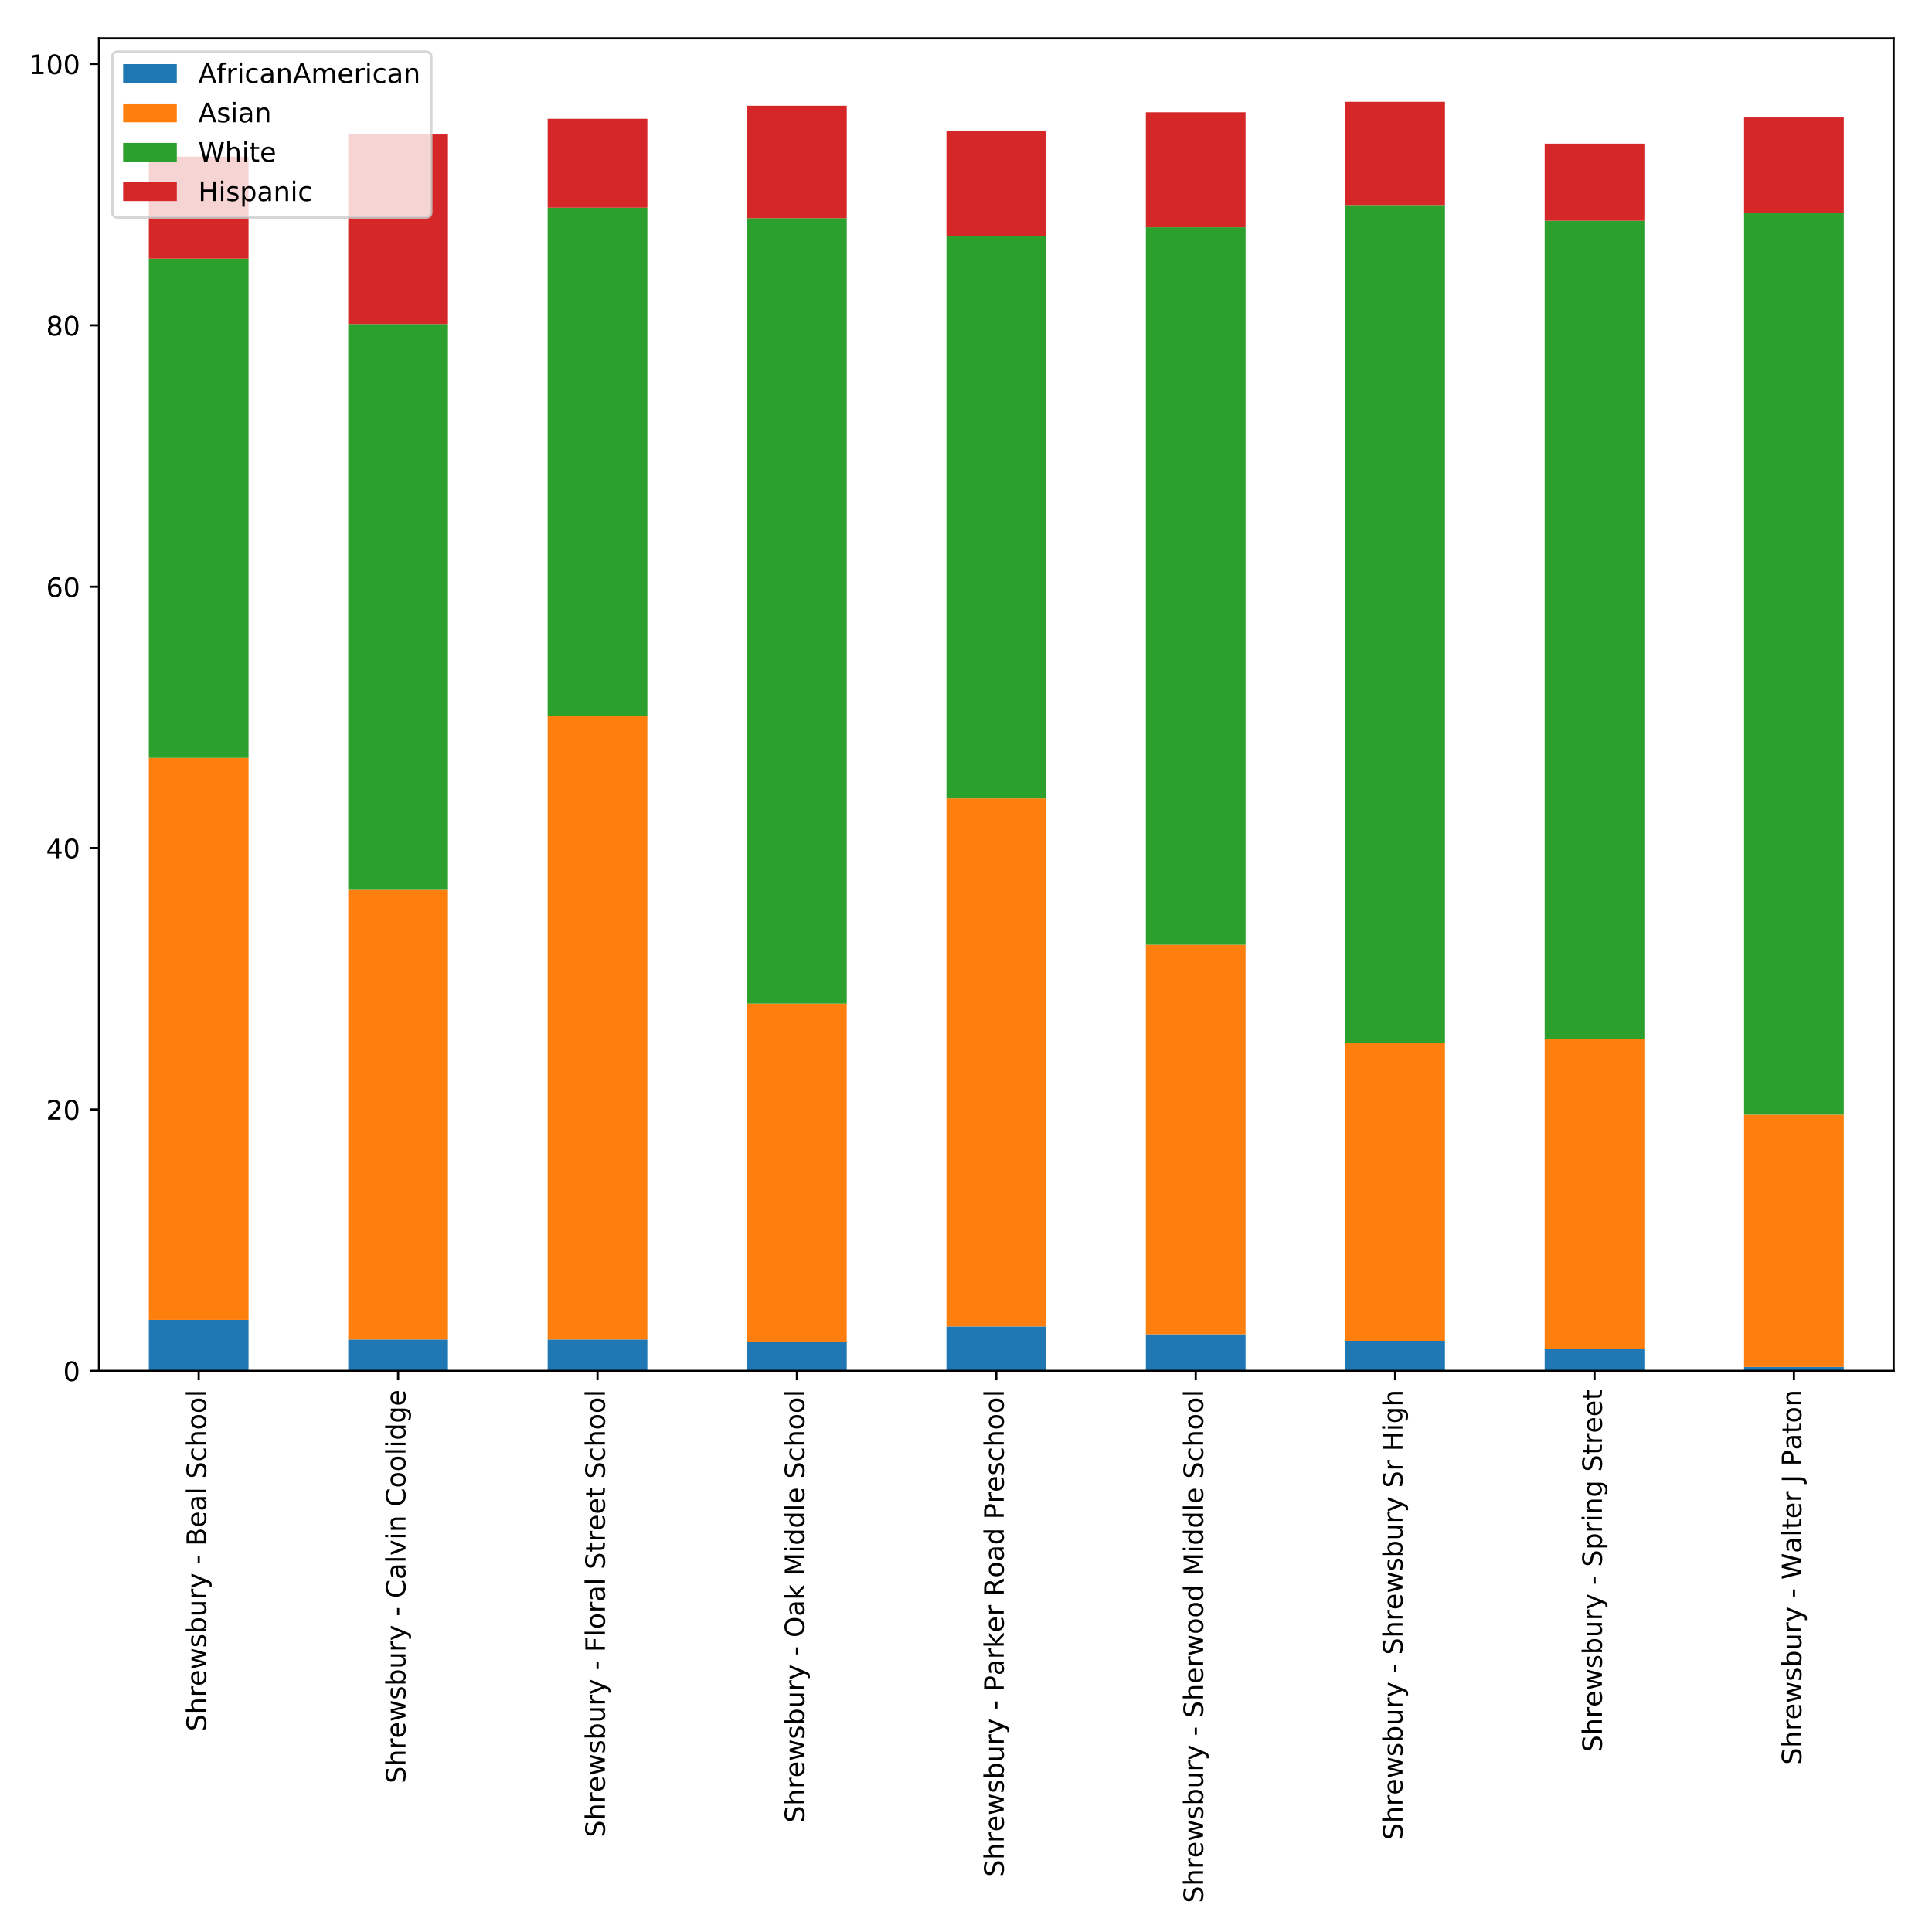 <?xml version="1.0" encoding="utf-8" standalone="no"?>
<!DOCTYPE svg PUBLIC "-//W3C//DTD SVG 1.1//EN"
  "http://www.w3.org/Graphics/SVG/1.1/DTD/svg11.dtd">
<!-- Created with matplotlib (http://matplotlib.org/) -->
<svg height="720pt" version="1.1" viewBox="0 0 720 720" width="720pt" xmlns="http://www.w3.org/2000/svg" xmlns:xlink="http://www.w3.org/1999/xlink">
 <defs>
  <style type="text/css">
*{stroke-linecap:butt;stroke-linejoin:round;}
  </style>
 </defs>
 <g id="figure_1">
  <g id="patch_1">
   <path d="M 0 720 
L 720 720 
L 720 0 
L 0 0 
z
" style="fill:#ffffff;"/>
  </g>
  <g id="axes_1">
   <g id="patch_2">
    <path d="M 36.888 510.881 
L 705.7 510.881 
L 705.7 14.3 
L 36.888 14.3 
z
" style="fill:#ffffff;"/>
   </g>
   <g id="patch_3">
    <path clip-path="url(#p28a7d15963)" d="M 55.466 510.881 
L 92.622 510.881 
L 92.622 491.886 
L 55.466 491.886 
z
" style="fill:#1f77b4;"/>
   </g>
   <g id="patch_4">
    <path clip-path="url(#p28a7d15963)" d="M 129.778 510.881 
L 166.934 510.881 
L 166.934 499.192 
L 129.778 499.192 
z
" style="fill:#1f77b4;"/>
   </g>
   <g id="patch_5">
    <path clip-path="url(#p28a7d15963)" d="M 204.091 510.881 
L 241.247 510.881 
L 241.247 499.192 
L 204.091 499.192 
z
" style="fill:#1f77b4;"/>
   </g>
   <g id="patch_6">
    <path clip-path="url(#p28a7d15963)" d="M 278.403 510.881 
L 315.559 510.881 
L 315.559 500.166 
L 278.403 500.166 
z
" style="fill:#1f77b4;"/>
   </g>
   <g id="patch_7">
    <path clip-path="url(#p28a7d15963)" d="M 352.716 510.881 
L 389.872 510.881 
L 389.872 494.321 
L 352.716 494.321 
z
" style="fill:#1f77b4;"/>
   </g>
   <g id="patch_8">
    <path clip-path="url(#p28a7d15963)" d="M 427.028 510.881 
L 464.184 510.881 
L 464.184 497.244 
L 427.028 497.244 
z
" style="fill:#1f77b4;"/>
   </g>
   <g id="patch_9">
    <path clip-path="url(#p28a7d15963)" d="M 501.341 510.881 
L 538.497 510.881 
L 538.497 499.679 
L 501.341 499.679 
z
" style="fill:#1f77b4;"/>
   </g>
   <g id="patch_10">
    <path clip-path="url(#p28a7d15963)" d="M 575.653 510.881 
L 612.809 510.881 
L 612.809 502.601 
L 575.653 502.601 
z
" style="fill:#1f77b4;"/>
   </g>
   <g id="patch_11">
    <path clip-path="url(#p28a7d15963)" d="M 649.966 510.881 
L 687.122 510.881 
L 687.122 509.42 
L 649.966 509.42 
z
" style="fill:#1f77b4;"/>
   </g>
   <g id="patch_12">
    <path clip-path="url(#p28a7d15963)" d="M 55.466 491.886 
L 92.622 491.886 
L 92.622 282.45 
L 55.466 282.45 
z
" style="fill:#ff7f0e;"/>
   </g>
   <g id="patch_13">
    <path clip-path="url(#p28a7d15963)" d="M 129.778 499.192 
L 166.934 499.192 
L 166.934 331.643 
L 129.778 331.643 
z
" style="fill:#ff7f0e;"/>
   </g>
   <g id="patch_14">
    <path clip-path="url(#p28a7d15963)" d="M 204.091 499.192 
L 241.247 499.192 
L 241.247 266.865 
L 204.091 266.865 
z
" style="fill:#ff7f0e;"/>
   </g>
   <g id="patch_15">
    <path clip-path="url(#p28a7d15963)" d="M 278.403 500.166 
L 315.559 500.166 
L 315.559 374.018 
L 278.403 374.018 
z
" style="fill:#ff7f0e;"/>
   </g>
   <g id="patch_16">
    <path clip-path="url(#p28a7d15963)" d="M 352.716 494.321 
L 389.872 494.321 
L 389.872 297.549 
L 352.716 297.549 
z
" style="fill:#ff7f0e;"/>
   </g>
   <g id="patch_17">
    <path clip-path="url(#p28a7d15963)" d="M 427.028 497.244 
L 464.184 497.244 
L 464.184 352.1 
L 427.028 352.1 
z
" style="fill:#ff7f0e;"/>
   </g>
   <g id="patch_18">
    <path clip-path="url(#p28a7d15963)" d="M 501.341 499.679 
L 538.497 499.679 
L 538.497 388.629 
L 501.341 388.629 
z
" style="fill:#ff7f0e;"/>
   </g>
   <g id="patch_19">
    <path clip-path="url(#p28a7d15963)" d="M 575.653 502.601 
L 612.809 502.601 
L 612.809 387.168 
L 575.653 387.168 
z
" style="fill:#ff7f0e;"/>
   </g>
   <g id="patch_20">
    <path clip-path="url(#p28a7d15963)" d="M 649.966 509.42 
L 687.122 509.42 
L 687.122 415.418 
L 649.966 415.418 
z
" style="fill:#ff7f0e;"/>
   </g>
   <g id="patch_21">
    <path clip-path="url(#p28a7d15963)" d="M 55.466 282.45 
L 92.622 282.45 
L 92.622 96.394 
L 55.466 96.394 
z
" style="fill:#2ca02c;"/>
   </g>
   <g id="patch_22">
    <path clip-path="url(#p28a7d15963)" d="M 129.778 331.643 
L 166.934 331.643 
L 166.934 120.747 
L 129.778 120.747 
z
" style="fill:#2ca02c;"/>
   </g>
   <g id="patch_23">
    <path clip-path="url(#p28a7d15963)" d="M 204.091 266.865 
L 241.247 266.865 
L 241.247 77.399 
L 204.091 77.399 
z
" style="fill:#2ca02c;"/>
   </g>
   <g id="patch_24">
    <path clip-path="url(#p28a7d15963)" d="M 278.403 374.018 
L 315.559 374.018 
L 315.559 81.295 
L 278.403 81.295 
z
" style="fill:#2ca02c;"/>
   </g>
   <g id="patch_25">
    <path clip-path="url(#p28a7d15963)" d="M 352.716 297.549 
L 389.872 297.549 
L 389.872 88.114 
L 352.716 88.114 
z
" style="fill:#2ca02c;"/>
   </g>
   <g id="patch_26">
    <path clip-path="url(#p28a7d15963)" d="M 427.028 352.1 
L 464.184 352.1 
L 464.184 84.704 
L 427.028 84.704 
z
" style="fill:#2ca02c;"/>
   </g>
   <g id="patch_27">
    <path clip-path="url(#p28a7d15963)" d="M 501.341 388.629 
L 538.497 388.629 
L 538.497 76.424 
L 501.341 76.424 
z
" style="fill:#2ca02c;"/>
   </g>
   <g id="patch_28">
    <path clip-path="url(#p28a7d15963)" d="M 575.653 387.168 
L 612.809 387.168 
L 612.809 82.269 
L 575.653 82.269 
z
" style="fill:#2ca02c;"/>
   </g>
   <g id="patch_29">
    <path clip-path="url(#p28a7d15963)" d="M 649.966 415.418 
L 687.122 415.418 
L 687.122 79.347 
L 649.966 79.347 
z
" style="fill:#2ca02c;"/>
   </g>
   <g id="patch_30">
    <path clip-path="url(#p28a7d15963)" d="M 55.466 96.394 
L 92.622 96.394 
L 92.622 58.403 
L 55.466 58.403 
z
" style="fill:#d62728;"/>
   </g>
   <g id="patch_31">
    <path clip-path="url(#p28a7d15963)" d="M 129.778 120.747 
L 166.934 120.747 
L 166.934 50.123 
L 129.778 50.123 
z
" style="fill:#d62728;"/>
   </g>
   <g id="patch_32">
    <path clip-path="url(#p28a7d15963)" d="M 204.091 77.399 
L 241.247 77.399 
L 241.247 44.278 
L 204.091 44.278 
z
" style="fill:#d62728;"/>
   </g>
   <g id="patch_33">
    <path clip-path="url(#p28a7d15963)" d="M 278.403 81.295 
L 315.559 81.295 
L 315.559 39.408 
L 278.403 39.408 
z
" style="fill:#d62728;"/>
   </g>
   <g id="patch_34">
    <path clip-path="url(#p28a7d15963)" d="M 352.716 88.114 
L 389.872 88.114 
L 389.872 48.662 
L 352.716 48.662 
z
" style="fill:#d62728;"/>
   </g>
   <g id="patch_35">
    <path clip-path="url(#p28a7d15963)" d="M 427.028 84.704 
L 464.184 84.704 
L 464.184 41.843 
L 427.028 41.843 
z
" style="fill:#d62728;"/>
   </g>
   <g id="patch_36">
    <path clip-path="url(#p28a7d15963)" d="M 501.341 76.424 
L 538.497 76.424 
L 538.497 37.947 
L 501.341 37.947 
z
" style="fill:#d62728;"/>
   </g>
   <g id="patch_37">
    <path clip-path="url(#p28a7d15963)" d="M 575.653 82.269 
L 612.809 82.269 
L 612.809 53.533 
L 575.653 53.533 
z
" style="fill:#d62728;"/>
   </g>
   <g id="patch_38">
    <path clip-path="url(#p28a7d15963)" d="M 649.966 79.347 
L 687.122 79.347 
L 687.122 43.791 
L 649.966 43.791 
z
" style="fill:#d62728;"/>
   </g>
   <g id="matplotlib.axis_1">
    <g id="xtick_1">
     <g id="line2d_1">
      <defs>
       <path d="M 0 0 
L 0 3.5 
" id="mb4970b34f3" style="stroke:#000000;stroke-width:0.8;"/>
      </defs>
      <g>
       <use style="stroke:#000000;stroke-width:0.8;" x="74.044" xlink:href="#mb4970b34f3" y="510.881"/>
      </g>
     </g>
     <g id="text_1">
      <!-- Shrewsbury - Beal School -->
      <defs>
       <path d="M 53.516 70.516 
L 53.516 60.891 
Q 47.906 63.578 42.922 64.891 
Q 37.938 66.219 33.297 66.219 
Q 25.25 66.219 20.875 63.094 
Q 16.5 59.969 16.5 54.203 
Q 16.5 49.359 19.406 46.891 
Q 22.312 44.438 30.422 42.922 
L 36.375 41.703 
Q 47.406 39.594 52.656 34.297 
Q 57.906 29 57.906 20.125 
Q 57.906 9.516 50.797 4.047 
Q 43.703 -1.422 29.984 -1.422 
Q 24.812 -1.422 18.969 -0.25 
Q 13.141 0.922 6.891 3.219 
L 6.891 13.375 
Q 12.891 10.016 18.656 8.297 
Q 24.422 6.594 29.984 6.594 
Q 38.422 6.594 43.016 9.906 
Q 47.609 13.234 47.609 19.391 
Q 47.609 24.75 44.312 27.781 
Q 41.016 30.812 33.5 32.328 
L 27.484 33.5 
Q 16.453 35.688 11.516 40.375 
Q 6.594 45.062 6.594 53.422 
Q 6.594 63.094 13.406 68.656 
Q 20.219 74.219 32.172 74.219 
Q 37.312 74.219 42.625 73.281 
Q 47.953 72.359 53.516 70.516 
z
" id="DejaVuSans-53"/>
       <path d="M 54.891 33.016 
L 54.891 0 
L 45.906 0 
L 45.906 32.719 
Q 45.906 40.484 42.875 44.328 
Q 39.844 48.188 33.797 48.188 
Q 26.516 48.188 22.312 43.547 
Q 18.109 38.922 18.109 30.906 
L 18.109 0 
L 9.078 0 
L 9.078 75.984 
L 18.109 75.984 
L 18.109 46.188 
Q 21.344 51.125 25.703 53.562 
Q 30.078 56 35.797 56 
Q 45.219 56 50.047 50.172 
Q 54.891 44.344 54.891 33.016 
z
" id="DejaVuSans-68"/>
       <path d="M 41.109 46.297 
Q 39.594 47.172 37.812 47.578 
Q 36.031 48 33.891 48 
Q 26.266 48 22.188 43.047 
Q 18.109 38.094 18.109 28.812 
L 18.109 0 
L 9.078 0 
L 9.078 54.688 
L 18.109 54.688 
L 18.109 46.188 
Q 20.953 51.172 25.484 53.578 
Q 30.031 56 36.531 56 
Q 37.453 56 38.578 55.875 
Q 39.703 55.766 41.062 55.516 
z
" id="DejaVuSans-72"/>
       <path d="M 56.203 29.594 
L 56.203 25.203 
L 14.891 25.203 
Q 15.484 15.922 20.484 11.062 
Q 25.484 6.203 34.422 6.203 
Q 39.594 6.203 44.453 7.469 
Q 49.312 8.734 54.109 11.281 
L 54.109 2.781 
Q 49.266 0.734 44.188 -0.344 
Q 39.109 -1.422 33.891 -1.422 
Q 20.797 -1.422 13.156 6.188 
Q 5.516 13.812 5.516 26.812 
Q 5.516 40.234 12.766 48.109 
Q 20.016 56 32.328 56 
Q 43.359 56 49.781 48.891 
Q 56.203 41.797 56.203 29.594 
z
M 47.219 32.234 
Q 47.125 39.594 43.094 43.984 
Q 39.062 48.391 32.422 48.391 
Q 24.906 48.391 20.391 44.141 
Q 15.875 39.891 15.188 32.172 
z
" id="DejaVuSans-65"/>
       <path d="M 4.203 54.688 
L 13.188 54.688 
L 24.422 12.016 
L 35.594 54.688 
L 46.188 54.688 
L 57.422 12.016 
L 68.609 54.688 
L 77.594 54.688 
L 63.281 0 
L 52.688 0 
L 40.922 44.828 
L 29.109 0 
L 18.5 0 
z
" id="DejaVuSans-77"/>
       <path d="M 44.281 53.078 
L 44.281 44.578 
Q 40.484 46.531 36.375 47.5 
Q 32.281 48.484 27.875 48.484 
Q 21.188 48.484 17.844 46.438 
Q 14.5 44.391 14.5 40.281 
Q 14.5 37.156 16.891 35.375 
Q 19.281 33.594 26.516 31.984 
L 29.594 31.297 
Q 39.156 29.25 43.188 25.516 
Q 47.219 21.781 47.219 15.094 
Q 47.219 7.469 41.188 3.016 
Q 35.156 -1.422 24.609 -1.422 
Q 20.219 -1.422 15.453 -0.562 
Q 10.688 0.297 5.422 2 
L 5.422 11.281 
Q 10.406 8.688 15.234 7.391 
Q 20.062 6.109 24.812 6.109 
Q 31.156 6.109 34.562 8.281 
Q 37.984 10.453 37.984 14.406 
Q 37.984 18.062 35.516 20.016 
Q 33.062 21.969 24.703 23.781 
L 21.578 24.516 
Q 13.234 26.266 9.516 29.906 
Q 5.812 33.547 5.812 39.891 
Q 5.812 47.609 11.281 51.797 
Q 16.75 56 26.812 56 
Q 31.781 56 36.172 55.266 
Q 40.578 54.547 44.281 53.078 
z
" id="DejaVuSans-73"/>
       <path d="M 48.688 27.297 
Q 48.688 37.203 44.609 42.844 
Q 40.531 48.484 33.406 48.484 
Q 26.266 48.484 22.188 42.844 
Q 18.109 37.203 18.109 27.297 
Q 18.109 17.391 22.188 11.75 
Q 26.266 6.109 33.406 6.109 
Q 40.531 6.109 44.609 11.75 
Q 48.688 17.391 48.688 27.297 
z
M 18.109 46.391 
Q 20.953 51.266 25.266 53.625 
Q 29.594 56 35.594 56 
Q 45.562 56 51.781 48.094 
Q 58.016 40.188 58.016 27.297 
Q 58.016 14.406 51.781 6.484 
Q 45.562 -1.422 35.594 -1.422 
Q 29.594 -1.422 25.266 0.953 
Q 20.953 3.328 18.109 8.203 
L 18.109 0 
L 9.078 0 
L 9.078 75.984 
L 18.109 75.984 
z
" id="DejaVuSans-62"/>
       <path d="M 8.5 21.578 
L 8.5 54.688 
L 17.484 54.688 
L 17.484 21.922 
Q 17.484 14.156 20.5 10.266 
Q 23.531 6.391 29.594 6.391 
Q 36.859 6.391 41.078 11.031 
Q 45.312 15.672 45.312 23.688 
L 45.312 54.688 
L 54.297 54.688 
L 54.297 0 
L 45.312 0 
L 45.312 8.406 
Q 42.047 3.422 37.719 1 
Q 33.406 -1.422 27.688 -1.422 
Q 18.266 -1.422 13.375 4.438 
Q 8.5 10.297 8.5 21.578 
z
M 31.109 56 
z
" id="DejaVuSans-75"/>
       <path d="M 32.172 -5.078 
Q 28.375 -14.844 24.75 -17.812 
Q 21.141 -20.797 15.094 -20.797 
L 7.906 -20.797 
L 7.906 -13.281 
L 13.188 -13.281 
Q 16.891 -13.281 18.938 -11.516 
Q 21 -9.766 23.484 -3.219 
L 25.094 0.875 
L 2.984 54.688 
L 12.5 54.688 
L 29.594 11.922 
L 46.688 54.688 
L 56.203 54.688 
z
" id="DejaVuSans-79"/>
       <path id="DejaVuSans-20"/>
       <path d="M 4.891 31.391 
L 31.203 31.391 
L 31.203 23.391 
L 4.891 23.391 
z
" id="DejaVuSans-2d"/>
       <path d="M 19.672 34.812 
L 19.672 8.109 
L 35.5 8.109 
Q 43.453 8.109 47.281 11.406 
Q 51.125 14.703 51.125 21.484 
Q 51.125 28.328 47.281 31.562 
Q 43.453 34.812 35.5 34.812 
z
M 19.672 64.797 
L 19.672 42.828 
L 34.281 42.828 
Q 41.5 42.828 45.031 45.531 
Q 48.578 48.25 48.578 53.812 
Q 48.578 59.328 45.031 62.062 
Q 41.5 64.797 34.281 64.797 
z
M 9.812 72.906 
L 35.016 72.906 
Q 46.297 72.906 52.391 68.219 
Q 58.5 63.531 58.5 54.891 
Q 58.5 48.188 55.375 44.234 
Q 52.25 40.281 46.188 39.312 
Q 53.469 37.75 57.5 32.781 
Q 61.531 27.828 61.531 20.406 
Q 61.531 10.641 54.891 5.312 
Q 48.25 0 35.984 0 
L 9.812 0 
z
" id="DejaVuSans-42"/>
       <path d="M 34.281 27.484 
Q 23.391 27.484 19.188 25 
Q 14.984 22.516 14.984 16.5 
Q 14.984 11.719 18.141 8.906 
Q 21.297 6.109 26.703 6.109 
Q 34.188 6.109 38.703 11.406 
Q 43.219 16.703 43.219 25.484 
L 43.219 27.484 
z
M 52.203 31.203 
L 52.203 0 
L 43.219 0 
L 43.219 8.297 
Q 40.141 3.328 35.547 0.953 
Q 30.953 -1.422 24.312 -1.422 
Q 15.922 -1.422 10.953 3.297 
Q 6 8.016 6 15.922 
Q 6 25.141 12.172 29.828 
Q 18.359 34.516 30.609 34.516 
L 43.219 34.516 
L 43.219 35.406 
Q 43.219 41.609 39.141 45 
Q 35.062 48.391 27.688 48.391 
Q 23 48.391 18.547 47.266 
Q 14.109 46.141 10.016 43.891 
L 10.016 52.203 
Q 14.938 54.109 19.578 55.047 
Q 24.219 56 28.609 56 
Q 40.484 56 46.344 49.844 
Q 52.203 43.703 52.203 31.203 
z
" id="DejaVuSans-61"/>
       <path d="M 9.422 75.984 
L 18.406 75.984 
L 18.406 0 
L 9.422 0 
z
" id="DejaVuSans-6c"/>
       <path d="M 48.781 52.594 
L 48.781 44.188 
Q 44.969 46.297 41.141 47.344 
Q 37.312 48.391 33.406 48.391 
Q 24.656 48.391 19.812 42.844 
Q 14.984 37.312 14.984 27.297 
Q 14.984 17.281 19.812 11.734 
Q 24.656 6.203 33.406 6.203 
Q 37.312 6.203 41.141 7.25 
Q 44.969 8.297 48.781 10.406 
L 48.781 2.094 
Q 45.016 0.344 40.984 -0.531 
Q 36.969 -1.422 32.422 -1.422 
Q 20.062 -1.422 12.781 6.344 
Q 5.516 14.109 5.516 27.297 
Q 5.516 40.672 12.859 48.328 
Q 20.219 56 33.016 56 
Q 37.156 56 41.109 55.141 
Q 45.062 54.297 48.781 52.594 
z
" id="DejaVuSans-63"/>
       <path d="M 30.609 48.391 
Q 23.391 48.391 19.188 42.75 
Q 14.984 37.109 14.984 27.297 
Q 14.984 17.484 19.156 11.844 
Q 23.344 6.203 30.609 6.203 
Q 37.797 6.203 41.984 11.859 
Q 46.188 17.531 46.188 27.297 
Q 46.188 37.016 41.984 42.703 
Q 37.797 48.391 30.609 48.391 
z
M 30.609 56 
Q 42.328 56 49.016 48.375 
Q 55.719 40.766 55.719 27.297 
Q 55.719 13.875 49.016 6.219 
Q 42.328 -1.422 30.609 -1.422 
Q 18.844 -1.422 12.172 6.219 
Q 5.516 13.875 5.516 27.297 
Q 5.516 40.766 12.172 48.375 
Q 18.844 56 30.609 56 
z
" id="DejaVuSans-6f"/>
      </defs>
      <g transform="translate(76.803 645.194)rotate(-90)scale(0.1 -0.1)">
       <use xlink:href="#DejaVuSans-53"/>
       <use x="63.477" xlink:href="#DejaVuSans-68"/>
       <use x="126.855" xlink:href="#DejaVuSans-72"/>
       <use x="167.938" xlink:href="#DejaVuSans-65"/>
       <use x="229.461" xlink:href="#DejaVuSans-77"/>
       <use x="311.248" xlink:href="#DejaVuSans-73"/>
       <use x="363.348" xlink:href="#DejaVuSans-62"/>
       <use x="426.824" xlink:href="#DejaVuSans-75"/>
       <use x="490.203" xlink:href="#DejaVuSans-72"/>
       <use x="531.316" xlink:href="#DejaVuSans-79"/>
       <use x="590.496" xlink:href="#DejaVuSans-20"/>
       <use x="622.283" xlink:href="#DejaVuSans-2d"/>
       <use x="658.367" xlink:href="#DejaVuSans-20"/>
       <use x="690.154" xlink:href="#DejaVuSans-42"/>
       <use x="758.758" xlink:href="#DejaVuSans-65"/>
       <use x="820.281" xlink:href="#DejaVuSans-61"/>
       <use x="881.561" xlink:href="#DejaVuSans-6c"/>
       <use x="909.344" xlink:href="#DejaVuSans-20"/>
       <use x="941.131" xlink:href="#DejaVuSans-53"/>
       <use x="1004.607" xlink:href="#DejaVuSans-63"/>
       <use x="1059.588" xlink:href="#DejaVuSans-68"/>
       <use x="1122.967" xlink:href="#DejaVuSans-6f"/>
       <use x="1184.148" xlink:href="#DejaVuSans-6f"/>
       <use x="1245.33" xlink:href="#DejaVuSans-6c"/>
      </g>
     </g>
    </g>
    <g id="xtick_2">
     <g id="line2d_2">
      <g>
       <use style="stroke:#000000;stroke-width:0.8;" x="148.356" xlink:href="#mb4970b34f3" y="510.881"/>
      </g>
     </g>
     <g id="text_2">
      <!-- Shrewsbury - Calvin Coolidge -->
      <defs>
       <path d="M 64.406 67.281 
L 64.406 56.891 
Q 59.422 61.531 53.781 63.812 
Q 48.141 66.109 41.797 66.109 
Q 29.297 66.109 22.656 58.469 
Q 16.016 50.828 16.016 36.375 
Q 16.016 21.969 22.656 14.328 
Q 29.297 6.688 41.797 6.688 
Q 48.141 6.688 53.781 8.984 
Q 59.422 11.281 64.406 15.922 
L 64.406 5.609 
Q 59.234 2.094 53.438 0.328 
Q 47.656 -1.422 41.219 -1.422 
Q 24.656 -1.422 15.125 8.703 
Q 5.609 18.844 5.609 36.375 
Q 5.609 53.953 15.125 64.078 
Q 24.656 74.219 41.219 74.219 
Q 47.75 74.219 53.531 72.484 
Q 59.328 70.75 64.406 67.281 
z
" id="DejaVuSans-43"/>
       <path d="M 2.984 54.688 
L 12.5 54.688 
L 29.594 8.797 
L 46.688 54.688 
L 56.203 54.688 
L 35.688 0 
L 23.484 0 
z
" id="DejaVuSans-76"/>
       <path d="M 9.422 54.688 
L 18.406 54.688 
L 18.406 0 
L 9.422 0 
z
M 9.422 75.984 
L 18.406 75.984 
L 18.406 64.594 
L 9.422 64.594 
z
" id="DejaVuSans-69"/>
       <path d="M 54.891 33.016 
L 54.891 0 
L 45.906 0 
L 45.906 32.719 
Q 45.906 40.484 42.875 44.328 
Q 39.844 48.188 33.797 48.188 
Q 26.516 48.188 22.312 43.547 
Q 18.109 38.922 18.109 30.906 
L 18.109 0 
L 9.078 0 
L 9.078 54.688 
L 18.109 54.688 
L 18.109 46.188 
Q 21.344 51.125 25.703 53.562 
Q 30.078 56 35.797 56 
Q 45.219 56 50.047 50.172 
Q 54.891 44.344 54.891 33.016 
z
" id="DejaVuSans-6e"/>
       <path d="M 45.406 46.391 
L 45.406 75.984 
L 54.391 75.984 
L 54.391 0 
L 45.406 0 
L 45.406 8.203 
Q 42.578 3.328 38.25 0.953 
Q 33.938 -1.422 27.875 -1.422 
Q 17.969 -1.422 11.734 6.484 
Q 5.516 14.406 5.516 27.297 
Q 5.516 40.188 11.734 48.094 
Q 17.969 56 27.875 56 
Q 33.938 56 38.25 53.625 
Q 42.578 51.266 45.406 46.391 
z
M 14.797 27.297 
Q 14.797 17.391 18.875 11.75 
Q 22.953 6.109 30.078 6.109 
Q 37.203 6.109 41.297 11.75 
Q 45.406 17.391 45.406 27.297 
Q 45.406 37.203 41.297 42.844 
Q 37.203 48.484 30.078 48.484 
Q 22.953 48.484 18.875 42.844 
Q 14.797 37.203 14.797 27.297 
z
" id="DejaVuSans-64"/>
       <path d="M 45.406 27.984 
Q 45.406 37.75 41.375 43.109 
Q 37.359 48.484 30.078 48.484 
Q 22.859 48.484 18.828 43.109 
Q 14.797 37.75 14.797 27.984 
Q 14.797 18.266 18.828 12.891 
Q 22.859 7.516 30.078 7.516 
Q 37.359 7.516 41.375 12.891 
Q 45.406 18.266 45.406 27.984 
z
M 54.391 6.781 
Q 54.391 -7.172 48.188 -13.984 
Q 42 -20.797 29.203 -20.797 
Q 24.469 -20.797 20.266 -20.094 
Q 16.062 -19.391 12.109 -17.922 
L 12.109 -9.188 
Q 16.062 -11.328 19.922 -12.344 
Q 23.781 -13.375 27.781 -13.375 
Q 36.625 -13.375 41.016 -8.766 
Q 45.406 -4.156 45.406 5.172 
L 45.406 9.625 
Q 42.625 4.781 38.281 2.391 
Q 33.938 0 27.875 0 
Q 17.828 0 11.672 7.656 
Q 5.516 15.328 5.516 27.984 
Q 5.516 40.672 11.672 48.328 
Q 17.828 56 27.875 56 
Q 33.938 56 38.281 53.609 
Q 42.625 51.219 45.406 46.391 
L 45.406 54.688 
L 54.391 54.688 
z
" id="DejaVuSans-67"/>
      </defs>
      <g transform="translate(151.116 664.623)rotate(-90)scale(0.1 -0.1)">
       <use xlink:href="#DejaVuSans-53"/>
       <use x="63.477" xlink:href="#DejaVuSans-68"/>
       <use x="126.855" xlink:href="#DejaVuSans-72"/>
       <use x="167.938" xlink:href="#DejaVuSans-65"/>
       <use x="229.461" xlink:href="#DejaVuSans-77"/>
       <use x="311.248" xlink:href="#DejaVuSans-73"/>
       <use x="363.348" xlink:href="#DejaVuSans-62"/>
       <use x="426.824" xlink:href="#DejaVuSans-75"/>
       <use x="490.203" xlink:href="#DejaVuSans-72"/>
       <use x="531.316" xlink:href="#DejaVuSans-79"/>
       <use x="590.496" xlink:href="#DejaVuSans-20"/>
       <use x="622.283" xlink:href="#DejaVuSans-2d"/>
       <use x="658.367" xlink:href="#DejaVuSans-20"/>
       <use x="690.154" xlink:href="#DejaVuSans-43"/>
       <use x="759.979" xlink:href="#DejaVuSans-61"/>
       <use x="821.258" xlink:href="#DejaVuSans-6c"/>
       <use x="849.041" xlink:href="#DejaVuSans-76"/>
       <use x="908.221" xlink:href="#DejaVuSans-69"/>
       <use x="936.004" xlink:href="#DejaVuSans-6e"/>
       <use x="999.383" xlink:href="#DejaVuSans-20"/>
       <use x="1031.17" xlink:href="#DejaVuSans-43"/>
       <use x="1100.994" xlink:href="#DejaVuSans-6f"/>
       <use x="1162.176" xlink:href="#DejaVuSans-6f"/>
       <use x="1223.357" xlink:href="#DejaVuSans-6c"/>
       <use x="1251.141" xlink:href="#DejaVuSans-69"/>
       <use x="1278.924" xlink:href="#DejaVuSans-64"/>
       <use x="1342.4" xlink:href="#DejaVuSans-67"/>
       <use x="1405.877" xlink:href="#DejaVuSans-65"/>
      </g>
     </g>
    </g>
    <g id="xtick_3">
     <g id="line2d_3">
      <g>
       <use style="stroke:#000000;stroke-width:0.8;" x="222.669" xlink:href="#mb4970b34f3" y="510.881"/>
      </g>
     </g>
     <g id="text_3">
      <!-- Shrewsbury - Floral Street School -->
      <defs>
       <path d="M 9.812 72.906 
L 51.703 72.906 
L 51.703 64.594 
L 19.672 64.594 
L 19.672 43.109 
L 48.578 43.109 
L 48.578 34.812 
L 19.672 34.812 
L 19.672 0 
L 9.812 0 
z
" id="DejaVuSans-46"/>
       <path d="M 18.312 70.219 
L 18.312 54.688 
L 36.812 54.688 
L 36.812 47.703 
L 18.312 47.703 
L 18.312 18.016 
Q 18.312 11.328 20.141 9.422 
Q 21.969 7.516 27.594 7.516 
L 36.812 7.516 
L 36.812 0 
L 27.594 0 
Q 17.188 0 13.234 3.875 
Q 9.281 7.766 9.281 18.016 
L 9.281 47.703 
L 2.688 47.703 
L 2.688 54.688 
L 9.281 54.688 
L 9.281 70.219 
z
" id="DejaVuSans-74"/>
      </defs>
      <g transform="translate(225.428 684.72)rotate(-90)scale(0.1 -0.1)">
       <use xlink:href="#DejaVuSans-53"/>
       <use x="63.477" xlink:href="#DejaVuSans-68"/>
       <use x="126.855" xlink:href="#DejaVuSans-72"/>
       <use x="167.938" xlink:href="#DejaVuSans-65"/>
       <use x="229.461" xlink:href="#DejaVuSans-77"/>
       <use x="311.248" xlink:href="#DejaVuSans-73"/>
       <use x="363.348" xlink:href="#DejaVuSans-62"/>
       <use x="426.824" xlink:href="#DejaVuSans-75"/>
       <use x="490.203" xlink:href="#DejaVuSans-72"/>
       <use x="531.316" xlink:href="#DejaVuSans-79"/>
       <use x="590.496" xlink:href="#DejaVuSans-20"/>
       <use x="622.283" xlink:href="#DejaVuSans-2d"/>
       <use x="658.367" xlink:href="#DejaVuSans-20"/>
       <use x="690.154" xlink:href="#DejaVuSans-46"/>
       <use x="747.674" xlink:href="#DejaVuSans-6c"/>
       <use x="775.457" xlink:href="#DejaVuSans-6f"/>
       <use x="836.639" xlink:href="#DejaVuSans-72"/>
       <use x="877.752" xlink:href="#DejaVuSans-61"/>
       <use x="939.031" xlink:href="#DejaVuSans-6c"/>
       <use x="966.814" xlink:href="#DejaVuSans-20"/>
       <use x="998.602" xlink:href="#DejaVuSans-53"/>
       <use x="1062.078" xlink:href="#DejaVuSans-74"/>
       <use x="1101.287" xlink:href="#DejaVuSans-72"/>
       <use x="1142.369" xlink:href="#DejaVuSans-65"/>
       <use x="1203.893" xlink:href="#DejaVuSans-65"/>
       <use x="1265.416" xlink:href="#DejaVuSans-74"/>
       <use x="1304.625" xlink:href="#DejaVuSans-20"/>
       <use x="1336.412" xlink:href="#DejaVuSans-53"/>
       <use x="1399.889" xlink:href="#DejaVuSans-63"/>
       <use x="1454.869" xlink:href="#DejaVuSans-68"/>
       <use x="1518.248" xlink:href="#DejaVuSans-6f"/>
       <use x="1579.43" xlink:href="#DejaVuSans-6f"/>
       <use x="1640.611" xlink:href="#DejaVuSans-6c"/>
      </g>
     </g>
    </g>
    <g id="xtick_4">
     <g id="line2d_4">
      <g>
       <use style="stroke:#000000;stroke-width:0.8;" x="296.981" xlink:href="#mb4970b34f3" y="510.881"/>
      </g>
     </g>
     <g id="text_4">
      <!-- Shrewsbury - Oak Middle School -->
      <defs>
       <path d="M 39.406 66.219 
Q 28.656 66.219 22.328 58.203 
Q 16.016 50.203 16.016 36.375 
Q 16.016 22.609 22.328 14.594 
Q 28.656 6.594 39.406 6.594 
Q 50.141 6.594 56.422 14.594 
Q 62.703 22.609 62.703 36.375 
Q 62.703 50.203 56.422 58.203 
Q 50.141 66.219 39.406 66.219 
z
M 39.406 74.219 
Q 54.734 74.219 63.906 63.938 
Q 73.094 53.656 73.094 36.375 
Q 73.094 19.141 63.906 8.859 
Q 54.734 -1.422 39.406 -1.422 
Q 24.031 -1.422 14.812 8.828 
Q 5.609 19.094 5.609 36.375 
Q 5.609 53.656 14.812 63.938 
Q 24.031 74.219 39.406 74.219 
z
" id="DejaVuSans-4f"/>
       <path d="M 9.078 75.984 
L 18.109 75.984 
L 18.109 31.109 
L 44.922 54.688 
L 56.391 54.688 
L 27.391 29.109 
L 57.625 0 
L 45.906 0 
L 18.109 26.703 
L 18.109 0 
L 9.078 0 
z
" id="DejaVuSans-6b"/>
       <path d="M 9.812 72.906 
L 24.516 72.906 
L 43.109 23.297 
L 61.812 72.906 
L 76.516 72.906 
L 76.516 0 
L 66.891 0 
L 66.891 64.016 
L 48.094 14.016 
L 38.188 14.016 
L 19.391 64.016 
L 19.391 0 
L 9.812 0 
z
" id="DejaVuSans-4d"/>
      </defs>
      <g transform="translate(299.741 679.277)rotate(-90)scale(0.1 -0.1)">
       <use xlink:href="#DejaVuSans-53"/>
       <use x="63.477" xlink:href="#DejaVuSans-68"/>
       <use x="126.855" xlink:href="#DejaVuSans-72"/>
       <use x="167.938" xlink:href="#DejaVuSans-65"/>
       <use x="229.461" xlink:href="#DejaVuSans-77"/>
       <use x="311.248" xlink:href="#DejaVuSans-73"/>
       <use x="363.348" xlink:href="#DejaVuSans-62"/>
       <use x="426.824" xlink:href="#DejaVuSans-75"/>
       <use x="490.203" xlink:href="#DejaVuSans-72"/>
       <use x="531.316" xlink:href="#DejaVuSans-79"/>
       <use x="590.496" xlink:href="#DejaVuSans-20"/>
       <use x="622.283" xlink:href="#DejaVuSans-2d"/>
       <use x="658.367" xlink:href="#DejaVuSans-20"/>
       <use x="690.154" xlink:href="#DejaVuSans-4f"/>
       <use x="768.865" xlink:href="#DejaVuSans-61"/>
       <use x="830.145" xlink:href="#DejaVuSans-6b"/>
       <use x="888.055" xlink:href="#DejaVuSans-20"/>
       <use x="919.842" xlink:href="#DejaVuSans-4d"/>
       <use x="1006.121" xlink:href="#DejaVuSans-69"/>
       <use x="1033.904" xlink:href="#DejaVuSans-64"/>
       <use x="1097.381" xlink:href="#DejaVuSans-64"/>
       <use x="1160.857" xlink:href="#DejaVuSans-6c"/>
       <use x="1188.641" xlink:href="#DejaVuSans-65"/>
       <use x="1250.164" xlink:href="#DejaVuSans-20"/>
       <use x="1281.951" xlink:href="#DejaVuSans-53"/>
       <use x="1345.428" xlink:href="#DejaVuSans-63"/>
       <use x="1400.408" xlink:href="#DejaVuSans-68"/>
       <use x="1463.787" xlink:href="#DejaVuSans-6f"/>
       <use x="1524.969" xlink:href="#DejaVuSans-6f"/>
       <use x="1586.15" xlink:href="#DejaVuSans-6c"/>
      </g>
     </g>
    </g>
    <g id="xtick_5">
     <g id="line2d_5">
      <g>
       <use style="stroke:#000000;stroke-width:0.8;" x="371.294" xlink:href="#mb4970b34f3" y="510.881"/>
      </g>
     </g>
     <g id="text_5">
      <!-- Shrewsbury - Parker Road Preschool -->
      <defs>
       <path d="M 19.672 64.797 
L 19.672 37.406 
L 32.078 37.406 
Q 38.969 37.406 42.719 40.969 
Q 46.484 44.531 46.484 51.125 
Q 46.484 57.672 42.719 61.234 
Q 38.969 64.797 32.078 64.797 
z
M 9.812 72.906 
L 32.078 72.906 
Q 44.344 72.906 50.609 67.359 
Q 56.891 61.812 56.891 51.125 
Q 56.891 40.328 50.609 34.812 
Q 44.344 29.297 32.078 29.297 
L 19.672 29.297 
L 19.672 0 
L 9.812 0 
z
" id="DejaVuSans-50"/>
       <path d="M 44.391 34.188 
Q 47.562 33.109 50.562 29.594 
Q 53.562 26.078 56.594 19.922 
L 66.609 0 
L 56 0 
L 46.688 18.703 
Q 43.062 26.031 39.672 28.422 
Q 36.281 30.812 30.422 30.812 
L 19.672 30.812 
L 19.672 0 
L 9.812 0 
L 9.812 72.906 
L 32.078 72.906 
Q 44.578 72.906 50.734 67.672 
Q 56.891 62.453 56.891 51.906 
Q 56.891 45.016 53.688 40.469 
Q 50.484 35.938 44.391 34.188 
z
M 19.672 64.797 
L 19.672 38.922 
L 32.078 38.922 
Q 39.203 38.922 42.844 42.219 
Q 46.484 45.516 46.484 51.906 
Q 46.484 58.297 42.844 61.547 
Q 39.203 64.797 32.078 64.797 
z
" id="DejaVuSans-52"/>
      </defs>
      <g transform="translate(374.053 699.452)rotate(-90)scale(0.1 -0.1)">
       <use xlink:href="#DejaVuSans-53"/>
       <use x="63.477" xlink:href="#DejaVuSans-68"/>
       <use x="126.855" xlink:href="#DejaVuSans-72"/>
       <use x="167.938" xlink:href="#DejaVuSans-65"/>
       <use x="229.461" xlink:href="#DejaVuSans-77"/>
       <use x="311.248" xlink:href="#DejaVuSans-73"/>
       <use x="363.348" xlink:href="#DejaVuSans-62"/>
       <use x="426.824" xlink:href="#DejaVuSans-75"/>
       <use x="490.203" xlink:href="#DejaVuSans-72"/>
       <use x="531.316" xlink:href="#DejaVuSans-79"/>
       <use x="590.496" xlink:href="#DejaVuSans-20"/>
       <use x="622.283" xlink:href="#DejaVuSans-2d"/>
       <use x="658.367" xlink:href="#DejaVuSans-20"/>
       <use x="690.154" xlink:href="#DejaVuSans-50"/>
       <use x="750.395" xlink:href="#DejaVuSans-61"/>
       <use x="811.674" xlink:href="#DejaVuSans-72"/>
       <use x="852.787" xlink:href="#DejaVuSans-6b"/>
       <use x="910.65" xlink:href="#DejaVuSans-65"/>
       <use x="972.174" xlink:href="#DejaVuSans-72"/>
       <use x="1013.287" xlink:href="#DejaVuSans-20"/>
       <use x="1045.074" xlink:href="#DejaVuSans-52"/>
       <use x="1114.494" xlink:href="#DejaVuSans-6f"/>
       <use x="1175.676" xlink:href="#DejaVuSans-61"/>
       <use x="1236.955" xlink:href="#DejaVuSans-64"/>
       <use x="1300.432" xlink:href="#DejaVuSans-20"/>
       <use x="1332.219" xlink:href="#DejaVuSans-50"/>
       <use x="1392.506" xlink:href="#DejaVuSans-72"/>
       <use x="1433.588" xlink:href="#DejaVuSans-65"/>
       <use x="1495.111" xlink:href="#DejaVuSans-73"/>
       <use x="1547.211" xlink:href="#DejaVuSans-63"/>
       <use x="1602.191" xlink:href="#DejaVuSans-68"/>
       <use x="1665.57" xlink:href="#DejaVuSans-6f"/>
       <use x="1726.752" xlink:href="#DejaVuSans-6f"/>
       <use x="1787.934" xlink:href="#DejaVuSans-6c"/>
      </g>
     </g>
    </g>
    <g id="xtick_6">
     <g id="line2d_6">
      <g>
       <use style="stroke:#000000;stroke-width:0.8;" x="445.606" xlink:href="#mb4970b34f3" y="510.881"/>
      </g>
     </g>
     <g id="text_6">
      <!-- Shrewsbury - Sherwood Middle School -->
      <g transform="translate(448.366 709.2)rotate(-90)scale(0.1 -0.1)">
       <use xlink:href="#DejaVuSans-53"/>
       <use x="63.477" xlink:href="#DejaVuSans-68"/>
       <use x="126.855" xlink:href="#DejaVuSans-72"/>
       <use x="167.938" xlink:href="#DejaVuSans-65"/>
       <use x="229.461" xlink:href="#DejaVuSans-77"/>
       <use x="311.248" xlink:href="#DejaVuSans-73"/>
       <use x="363.348" xlink:href="#DejaVuSans-62"/>
       <use x="426.824" xlink:href="#DejaVuSans-75"/>
       <use x="490.203" xlink:href="#DejaVuSans-72"/>
       <use x="531.316" xlink:href="#DejaVuSans-79"/>
       <use x="590.496" xlink:href="#DejaVuSans-20"/>
       <use x="622.283" xlink:href="#DejaVuSans-2d"/>
       <use x="658.367" xlink:href="#DejaVuSans-20"/>
       <use x="690.154" xlink:href="#DejaVuSans-53"/>
       <use x="753.631" xlink:href="#DejaVuSans-68"/>
       <use x="817.01" xlink:href="#DejaVuSans-65"/>
       <use x="878.533" xlink:href="#DejaVuSans-72"/>
       <use x="919.646" xlink:href="#DejaVuSans-77"/>
       <use x="1001.434" xlink:href="#DejaVuSans-6f"/>
       <use x="1062.615" xlink:href="#DejaVuSans-6f"/>
       <use x="1123.797" xlink:href="#DejaVuSans-64"/>
       <use x="1187.273" xlink:href="#DejaVuSans-20"/>
       <use x="1219.061" xlink:href="#DejaVuSans-4d"/>
       <use x="1305.34" xlink:href="#DejaVuSans-69"/>
       <use x="1333.123" xlink:href="#DejaVuSans-64"/>
       <use x="1396.6" xlink:href="#DejaVuSans-64"/>
       <use x="1460.076" xlink:href="#DejaVuSans-6c"/>
       <use x="1487.859" xlink:href="#DejaVuSans-65"/>
       <use x="1549.383" xlink:href="#DejaVuSans-20"/>
       <use x="1581.17" xlink:href="#DejaVuSans-53"/>
       <use x="1644.646" xlink:href="#DejaVuSans-63"/>
       <use x="1699.627" xlink:href="#DejaVuSans-68"/>
       <use x="1763.006" xlink:href="#DejaVuSans-6f"/>
       <use x="1824.188" xlink:href="#DejaVuSans-6f"/>
       <use x="1885.369" xlink:href="#DejaVuSans-6c"/>
      </g>
     </g>
    </g>
    <g id="xtick_7">
     <g id="line2d_7">
      <g>
       <use style="stroke:#000000;stroke-width:0.8;" x="519.919" xlink:href="#mb4970b34f3" y="510.881"/>
      </g>
     </g>
     <g id="text_7">
      <!-- Shrewsbury - Shrewsbury Sr High -->
      <defs>
       <path d="M 9.812 72.906 
L 19.672 72.906 
L 19.672 43.016 
L 55.516 43.016 
L 55.516 72.906 
L 65.375 72.906 
L 65.375 0 
L 55.516 0 
L 55.516 34.719 
L 19.672 34.719 
L 19.672 0 
L 9.812 0 
z
" id="DejaVuSans-48"/>
      </defs>
      <g transform="translate(522.678 685.745)rotate(-90)scale(0.1 -0.1)">
       <use xlink:href="#DejaVuSans-53"/>
       <use x="63.477" xlink:href="#DejaVuSans-68"/>
       <use x="126.855" xlink:href="#DejaVuSans-72"/>
       <use x="167.938" xlink:href="#DejaVuSans-65"/>
       <use x="229.461" xlink:href="#DejaVuSans-77"/>
       <use x="311.248" xlink:href="#DejaVuSans-73"/>
       <use x="363.348" xlink:href="#DejaVuSans-62"/>
       <use x="426.824" xlink:href="#DejaVuSans-75"/>
       <use x="490.203" xlink:href="#DejaVuSans-72"/>
       <use x="531.316" xlink:href="#DejaVuSans-79"/>
       <use x="590.496" xlink:href="#DejaVuSans-20"/>
       <use x="622.283" xlink:href="#DejaVuSans-2d"/>
       <use x="658.367" xlink:href="#DejaVuSans-20"/>
       <use x="690.154" xlink:href="#DejaVuSans-53"/>
       <use x="753.631" xlink:href="#DejaVuSans-68"/>
       <use x="817.01" xlink:href="#DejaVuSans-72"/>
       <use x="858.092" xlink:href="#DejaVuSans-65"/>
       <use x="919.615" xlink:href="#DejaVuSans-77"/>
       <use x="1001.402" xlink:href="#DejaVuSans-73"/>
       <use x="1053.502" xlink:href="#DejaVuSans-62"/>
       <use x="1116.979" xlink:href="#DejaVuSans-75"/>
       <use x="1180.357" xlink:href="#DejaVuSans-72"/>
       <use x="1221.471" xlink:href="#DejaVuSans-79"/>
       <use x="1280.65" xlink:href="#DejaVuSans-20"/>
       <use x="1312.438" xlink:href="#DejaVuSans-53"/>
       <use x="1375.914" xlink:href="#DejaVuSans-72"/>
       <use x="1417.027" xlink:href="#DejaVuSans-20"/>
       <use x="1448.814" xlink:href="#DejaVuSans-48"/>
       <use x="1524.01" xlink:href="#DejaVuSans-69"/>
       <use x="1551.793" xlink:href="#DejaVuSans-67"/>
       <use x="1615.27" xlink:href="#DejaVuSans-68"/>
      </g>
     </g>
    </g>
    <g id="xtick_8">
     <g id="line2d_8">
      <g>
       <use style="stroke:#000000;stroke-width:0.8;" x="594.231" xlink:href="#mb4970b34f3" y="510.881"/>
      </g>
     </g>
     <g id="text_8">
      <!-- Shrewsbury - Spring Street -->
      <defs>
       <path d="M 18.109 8.203 
L 18.109 -20.797 
L 9.078 -20.797 
L 9.078 54.688 
L 18.109 54.688 
L 18.109 46.391 
Q 20.953 51.266 25.266 53.625 
Q 29.594 56 35.594 56 
Q 45.562 56 51.781 48.094 
Q 58.016 40.188 58.016 27.297 
Q 58.016 14.406 51.781 6.484 
Q 45.562 -1.422 35.594 -1.422 
Q 29.594 -1.422 25.266 0.953 
Q 20.953 3.328 18.109 8.203 
z
M 48.688 27.297 
Q 48.688 37.203 44.609 42.844 
Q 40.531 48.484 33.406 48.484 
Q 26.266 48.484 22.188 42.844 
Q 18.109 37.203 18.109 27.297 
Q 18.109 17.391 22.188 11.75 
Q 26.266 6.109 33.406 6.109 
Q 40.531 6.109 44.609 11.75 
Q 48.688 17.391 48.688 27.297 
z
" id="DejaVuSans-70"/>
      </defs>
      <g transform="translate(596.991 652.948)rotate(-90)scale(0.1 -0.1)">
       <use xlink:href="#DejaVuSans-53"/>
       <use x="63.477" xlink:href="#DejaVuSans-68"/>
       <use x="126.855" xlink:href="#DejaVuSans-72"/>
       <use x="167.938" xlink:href="#DejaVuSans-65"/>
       <use x="229.461" xlink:href="#DejaVuSans-77"/>
       <use x="311.248" xlink:href="#DejaVuSans-73"/>
       <use x="363.348" xlink:href="#DejaVuSans-62"/>
       <use x="426.824" xlink:href="#DejaVuSans-75"/>
       <use x="490.203" xlink:href="#DejaVuSans-72"/>
       <use x="531.316" xlink:href="#DejaVuSans-79"/>
       <use x="590.496" xlink:href="#DejaVuSans-20"/>
       <use x="622.283" xlink:href="#DejaVuSans-2d"/>
       <use x="658.367" xlink:href="#DejaVuSans-20"/>
       <use x="690.154" xlink:href="#DejaVuSans-53"/>
       <use x="753.631" xlink:href="#DejaVuSans-70"/>
       <use x="817.107" xlink:href="#DejaVuSans-72"/>
       <use x="858.221" xlink:href="#DejaVuSans-69"/>
       <use x="886.004" xlink:href="#DejaVuSans-6e"/>
       <use x="949.383" xlink:href="#DejaVuSans-67"/>
       <use x="1012.859" xlink:href="#DejaVuSans-20"/>
       <use x="1044.646" xlink:href="#DejaVuSans-53"/>
       <use x="1108.123" xlink:href="#DejaVuSans-74"/>
       <use x="1147.332" xlink:href="#DejaVuSans-72"/>
       <use x="1188.414" xlink:href="#DejaVuSans-65"/>
       <use x="1249.938" xlink:href="#DejaVuSans-65"/>
       <use x="1311.461" xlink:href="#DejaVuSans-74"/>
      </g>
     </g>
    </g>
    <g id="xtick_9">
     <g id="line2d_9">
      <g>
       <use style="stroke:#000000;stroke-width:0.8;" x="668.544" xlink:href="#mb4970b34f3" y="510.881"/>
      </g>
     </g>
     <g id="text_9">
      <!-- Shrewsbury - Walter J Paton -->
      <defs>
       <path d="M 3.328 72.906 
L 13.281 72.906 
L 28.609 11.281 
L 43.891 72.906 
L 54.984 72.906 
L 70.312 11.281 
L 85.594 72.906 
L 95.609 72.906 
L 77.297 0 
L 64.891 0 
L 49.516 63.281 
L 33.984 0 
L 21.578 0 
z
" id="DejaVuSans-57"/>
       <path d="M 9.812 72.906 
L 19.672 72.906 
L 19.672 5.078 
Q 19.672 -8.109 14.672 -14.062 
Q 9.672 -20.016 -1.422 -20.016 
L -5.172 -20.016 
L -5.172 -11.719 
L -2.094 -11.719 
Q 4.438 -11.719 7.125 -8.047 
Q 9.812 -4.391 9.812 5.078 
z
" id="DejaVuSans-4a"/>
      </defs>
      <g transform="translate(671.303 657.698)rotate(-90)scale(0.1 -0.1)">
       <use xlink:href="#DejaVuSans-53"/>
       <use x="63.477" xlink:href="#DejaVuSans-68"/>
       <use x="126.855" xlink:href="#DejaVuSans-72"/>
       <use x="167.938" xlink:href="#DejaVuSans-65"/>
       <use x="229.461" xlink:href="#DejaVuSans-77"/>
       <use x="311.248" xlink:href="#DejaVuSans-73"/>
       <use x="363.348" xlink:href="#DejaVuSans-62"/>
       <use x="426.824" xlink:href="#DejaVuSans-75"/>
       <use x="490.203" xlink:href="#DejaVuSans-72"/>
       <use x="531.316" xlink:href="#DejaVuSans-79"/>
       <use x="590.496" xlink:href="#DejaVuSans-20"/>
       <use x="622.283" xlink:href="#DejaVuSans-2d"/>
       <use x="658.367" xlink:href="#DejaVuSans-20"/>
       <use x="690.154" xlink:href="#DejaVuSans-57"/>
       <use x="788.938" xlink:href="#DejaVuSans-61"/>
       <use x="850.217" xlink:href="#DejaVuSans-6c"/>
       <use x="878" xlink:href="#DejaVuSans-74"/>
       <use x="917.209" xlink:href="#DejaVuSans-65"/>
       <use x="978.732" xlink:href="#DejaVuSans-72"/>
       <use x="1019.846" xlink:href="#DejaVuSans-20"/>
       <use x="1051.633" xlink:href="#DejaVuSans-4a"/>
       <use x="1081.125" xlink:href="#DejaVuSans-20"/>
       <use x="1112.912" xlink:href="#DejaVuSans-50"/>
       <use x="1173.152" xlink:href="#DejaVuSans-61"/>
       <use x="1234.432" xlink:href="#DejaVuSans-74"/>
       <use x="1273.641" xlink:href="#DejaVuSans-6f"/>
       <use x="1334.822" xlink:href="#DejaVuSans-6e"/>
      </g>
     </g>
    </g>
   </g>
   <g id="matplotlib.axis_2">
    <g id="ytick_1">
     <g id="line2d_10">
      <defs>
       <path d="M 0 0 
L -3.5 0 
" id="m421a0c5942" style="stroke:#000000;stroke-width:0.8;"/>
      </defs>
      <g>
       <use style="stroke:#000000;stroke-width:0.8;" x="36.888" xlink:href="#m421a0c5942" y="510.881"/>
      </g>
     </g>
     <g id="text_10">
      <!-- 0 -->
      <defs>
       <path d="M 31.781 66.406 
Q 24.172 66.406 20.328 58.906 
Q 16.5 51.422 16.5 36.375 
Q 16.5 21.391 20.328 13.891 
Q 24.172 6.391 31.781 6.391 
Q 39.453 6.391 43.281 13.891 
Q 47.125 21.391 47.125 36.375 
Q 47.125 51.422 43.281 58.906 
Q 39.453 66.406 31.781 66.406 
z
M 31.781 74.219 
Q 44.047 74.219 50.516 64.516 
Q 56.984 54.828 56.984 36.375 
Q 56.984 17.969 50.516 8.266 
Q 44.047 -1.422 31.781 -1.422 
Q 19.531 -1.422 13.062 8.266 
Q 6.594 17.969 6.594 36.375 
Q 6.594 54.828 13.062 64.516 
Q 19.531 74.219 31.781 74.219 
z
" id="DejaVuSans-30"/>
      </defs>
      <g transform="translate(23.525 514.68)scale(0.1 -0.1)">
       <use xlink:href="#DejaVuSans-30"/>
      </g>
     </g>
    </g>
    <g id="ytick_2">
     <g id="line2d_11">
      <g>
       <use style="stroke:#000000;stroke-width:0.8;" x="36.888" xlink:href="#m421a0c5942" y="413.469"/>
      </g>
     </g>
     <g id="text_11">
      <!-- 20 -->
      <defs>
       <path d="M 19.188 8.297 
L 53.609 8.297 
L 53.609 0 
L 7.328 0 
L 7.328 8.297 
Q 12.938 14.109 22.625 23.891 
Q 32.328 33.688 34.812 36.531 
Q 39.547 41.844 41.422 45.531 
Q 43.312 49.219 43.312 52.781 
Q 43.312 58.594 39.234 62.25 
Q 35.156 65.922 28.609 65.922 
Q 23.969 65.922 18.812 64.312 
Q 13.672 62.703 7.812 59.422 
L 7.812 69.391 
Q 13.766 71.781 18.938 73 
Q 24.125 74.219 28.422 74.219 
Q 39.75 74.219 46.484 68.547 
Q 53.219 62.891 53.219 53.422 
Q 53.219 48.922 51.531 44.891 
Q 49.859 40.875 45.406 35.406 
Q 44.188 33.984 37.641 27.219 
Q 31.109 20.453 19.188 8.297 
z
" id="DejaVuSans-32"/>
      </defs>
      <g transform="translate(17.163 417.269)scale(0.1 -0.1)">
       <use xlink:href="#DejaVuSans-32"/>
       <use x="63.623" xlink:href="#DejaVuSans-30"/>
      </g>
     </g>
    </g>
    <g id="ytick_3">
     <g id="line2d_12">
      <g>
       <use style="stroke:#000000;stroke-width:0.8;" x="36.888" xlink:href="#m421a0c5942" y="316.058"/>
      </g>
     </g>
     <g id="text_12">
      <!-- 40 -->
      <defs>
       <path d="M 37.797 64.312 
L 12.891 25.391 
L 37.797 25.391 
z
M 35.203 72.906 
L 47.609 72.906 
L 47.609 25.391 
L 58.016 25.391 
L 58.016 17.188 
L 47.609 17.188 
L 47.609 0 
L 37.797 0 
L 37.797 17.188 
L 4.891 17.188 
L 4.891 26.703 
z
" id="DejaVuSans-34"/>
      </defs>
      <g transform="translate(17.163 319.857)scale(0.1 -0.1)">
       <use xlink:href="#DejaVuSans-34"/>
       <use x="63.623" xlink:href="#DejaVuSans-30"/>
      </g>
     </g>
    </g>
    <g id="ytick_4">
     <g id="line2d_13">
      <g>
       <use style="stroke:#000000;stroke-width:0.8;" x="36.888" xlink:href="#m421a0c5942" y="218.646"/>
      </g>
     </g>
     <g id="text_13">
      <!-- 60 -->
      <defs>
       <path d="M 33.016 40.375 
Q 26.375 40.375 22.484 35.828 
Q 18.609 31.297 18.609 23.391 
Q 18.609 15.531 22.484 10.953 
Q 26.375 6.391 33.016 6.391 
Q 39.656 6.391 43.531 10.953 
Q 47.406 15.531 47.406 23.391 
Q 47.406 31.297 43.531 35.828 
Q 39.656 40.375 33.016 40.375 
z
M 52.594 71.297 
L 52.594 62.312 
Q 48.875 64.062 45.094 64.984 
Q 41.312 65.922 37.594 65.922 
Q 27.828 65.922 22.672 59.328 
Q 17.531 52.734 16.797 39.406 
Q 19.672 43.656 24.016 45.922 
Q 28.375 48.188 33.594 48.188 
Q 44.578 48.188 50.953 41.516 
Q 57.328 34.859 57.328 23.391 
Q 57.328 12.156 50.688 5.359 
Q 44.047 -1.422 33.016 -1.422 
Q 20.359 -1.422 13.672 8.266 
Q 6.984 17.969 6.984 36.375 
Q 6.984 53.656 15.188 63.938 
Q 23.391 74.219 37.203 74.219 
Q 40.922 74.219 44.703 73.484 
Q 48.484 72.75 52.594 71.297 
z
" id="DejaVuSans-36"/>
      </defs>
      <g transform="translate(17.163 222.445)scale(0.1 -0.1)">
       <use xlink:href="#DejaVuSans-36"/>
       <use x="63.623" xlink:href="#DejaVuSans-30"/>
      </g>
     </g>
    </g>
    <g id="ytick_5">
     <g id="line2d_14">
      <g>
       <use style="stroke:#000000;stroke-width:0.8;" x="36.888" xlink:href="#m421a0c5942" y="121.234"/>
      </g>
     </g>
     <g id="text_14">
      <!-- 80 -->
      <defs>
       <path d="M 31.781 34.625 
Q 24.75 34.625 20.719 30.859 
Q 16.703 27.094 16.703 20.516 
Q 16.703 13.922 20.719 10.156 
Q 24.75 6.391 31.781 6.391 
Q 38.812 6.391 42.859 10.172 
Q 46.922 13.969 46.922 20.516 
Q 46.922 27.094 42.891 30.859 
Q 38.875 34.625 31.781 34.625 
z
M 21.922 38.812 
Q 15.578 40.375 12.031 44.719 
Q 8.5 49.078 8.5 55.328 
Q 8.5 64.062 14.719 69.141 
Q 20.953 74.219 31.781 74.219 
Q 42.672 74.219 48.875 69.141 
Q 55.078 64.062 55.078 55.328 
Q 55.078 49.078 51.531 44.719 
Q 48 40.375 41.703 38.812 
Q 48.828 37.156 52.797 32.312 
Q 56.781 27.484 56.781 20.516 
Q 56.781 9.906 50.312 4.234 
Q 43.844 -1.422 31.781 -1.422 
Q 19.734 -1.422 13.25 4.234 
Q 6.781 9.906 6.781 20.516 
Q 6.781 27.484 10.781 32.312 
Q 14.797 37.156 21.922 38.812 
z
M 18.312 54.391 
Q 18.312 48.734 21.844 45.562 
Q 25.391 42.391 31.781 42.391 
Q 38.141 42.391 41.719 45.562 
Q 45.312 48.734 45.312 54.391 
Q 45.312 60.062 41.719 63.234 
Q 38.141 66.406 31.781 66.406 
Q 25.391 66.406 21.844 63.234 
Q 18.312 60.062 18.312 54.391 
z
" id="DejaVuSans-38"/>
      </defs>
      <g transform="translate(17.163 125.033)scale(0.1 -0.1)">
       <use xlink:href="#DejaVuSans-38"/>
       <use x="63.623" xlink:href="#DejaVuSans-30"/>
      </g>
     </g>
    </g>
    <g id="ytick_6">
     <g id="line2d_15">
      <g>
       <use style="stroke:#000000;stroke-width:0.8;" x="36.888" xlink:href="#m421a0c5942" y="23.822"/>
      </g>
     </g>
     <g id="text_15">
      <!-- 100 -->
      <defs>
       <path d="M 12.406 8.297 
L 28.516 8.297 
L 28.516 63.922 
L 10.984 60.406 
L 10.984 69.391 
L 28.422 72.906 
L 38.281 72.906 
L 38.281 8.297 
L 54.391 8.297 
L 54.391 0 
L 12.406 0 
z
" id="DejaVuSans-31"/>
      </defs>
      <g transform="translate(10.8 27.621)scale(0.1 -0.1)">
       <use xlink:href="#DejaVuSans-31"/>
       <use x="63.623" xlink:href="#DejaVuSans-30"/>
       <use x="127.246" xlink:href="#DejaVuSans-30"/>
      </g>
     </g>
    </g>
   </g>
   <g id="patch_39">
    <path d="M 36.888 510.881 
L 36.888 14.3 
" style="fill:none;stroke:#000000;stroke-linecap:square;stroke-linejoin:miter;stroke-width:0.8;"/>
   </g>
   <g id="patch_40">
    <path d="M 705.7 510.881 
L 705.7 14.3 
" style="fill:none;stroke:#000000;stroke-linecap:square;stroke-linejoin:miter;stroke-width:0.8;"/>
   </g>
   <g id="patch_41">
    <path d="M 36.888 510.881 
L 705.7 510.881 
" style="fill:none;stroke:#000000;stroke-linecap:square;stroke-linejoin:miter;stroke-width:0.8;"/>
   </g>
   <g id="patch_42">
    <path d="M 36.888 14.3 
L 705.7 14.3 
" style="fill:none;stroke:#000000;stroke-linecap:square;stroke-linejoin:miter;stroke-width:0.8;"/>
   </g>
   <g id="legend_1">
    <g id="patch_43">
     <path d="M 43.888 81.013 
L 158.684 81.013 
Q 160.684 81.013 160.684 79.013 
L 160.684 21.3 
Q 160.684 19.3 158.684 19.3 
L 43.888 19.3 
Q 41.888 19.3 41.888 21.3 
L 41.888 79.013 
Q 41.888 81.013 43.888 81.013 
z
" style="fill:#ffffff;opacity:0.8;stroke:#cccccc;stroke-linejoin:miter;"/>
    </g>
    <g id="patch_44">
     <path d="M 45.888 30.898 
L 65.888 30.898 
L 65.888 23.898 
L 45.888 23.898 
z
" style="fill:#1f77b4;"/>
    </g>
    <g id="text_16">
     <!-- AfricanAmerican -->
     <defs>
      <path d="M 34.188 63.188 
L 20.797 26.906 
L 47.609 26.906 
z
M 28.609 72.906 
L 39.797 72.906 
L 67.578 0 
L 57.328 0 
L 50.688 18.703 
L 17.828 18.703 
L 11.188 0 
L 0.781 0 
z
" id="DejaVuSans-41"/>
      <path d="M 37.109 75.984 
L 37.109 68.5 
L 28.516 68.5 
Q 23.688 68.5 21.797 66.547 
Q 19.922 64.594 19.922 59.516 
L 19.922 54.688 
L 34.719 54.688 
L 34.719 47.703 
L 19.922 47.703 
L 19.922 0 
L 10.891 0 
L 10.891 47.703 
L 2.297 47.703 
L 2.297 54.688 
L 10.891 54.688 
L 10.891 58.5 
Q 10.891 67.625 15.141 71.797 
Q 19.391 75.984 28.609 75.984 
z
" id="DejaVuSans-66"/>
      <path d="M 52 44.188 
Q 55.375 50.25 60.062 53.125 
Q 64.75 56 71.094 56 
Q 79.641 56 84.281 50.016 
Q 88.922 44.047 88.922 33.016 
L 88.922 0 
L 79.891 0 
L 79.891 32.719 
Q 79.891 40.578 77.094 44.375 
Q 74.312 48.188 68.609 48.188 
Q 61.625 48.188 57.562 43.547 
Q 53.516 38.922 53.516 30.906 
L 53.516 0 
L 44.484 0 
L 44.484 32.719 
Q 44.484 40.625 41.703 44.406 
Q 38.922 48.188 33.109 48.188 
Q 26.219 48.188 22.156 43.531 
Q 18.109 38.875 18.109 30.906 
L 18.109 0 
L 9.078 0 
L 9.078 54.688 
L 18.109 54.688 
L 18.109 46.188 
Q 21.188 51.219 25.484 53.609 
Q 29.781 56 35.688 56 
Q 41.656 56 45.828 52.969 
Q 50 49.953 52 44.188 
z
" id="DejaVuSans-6d"/>
     </defs>
     <g transform="translate(73.888 30.898)scale(0.1 -0.1)">
      <use xlink:href="#DejaVuSans-41"/>
      <use x="68.361" xlink:href="#DejaVuSans-66"/>
      <use x="103.566" xlink:href="#DejaVuSans-72"/>
      <use x="144.68" xlink:href="#DejaVuSans-69"/>
      <use x="172.463" xlink:href="#DejaVuSans-63"/>
      <use x="227.443" xlink:href="#DejaVuSans-61"/>
      <use x="288.723" xlink:href="#DejaVuSans-6e"/>
      <use x="352.102" xlink:href="#DejaVuSans-41"/>
      <use x="420.51" xlink:href="#DejaVuSans-6d"/>
      <use x="517.922" xlink:href="#DejaVuSans-65"/>
      <use x="579.445" xlink:href="#DejaVuSans-72"/>
      <use x="620.559" xlink:href="#DejaVuSans-69"/>
      <use x="648.342" xlink:href="#DejaVuSans-63"/>
      <use x="703.322" xlink:href="#DejaVuSans-61"/>
      <use x="764.602" xlink:href="#DejaVuSans-6e"/>
     </g>
    </g>
    <g id="patch_45">
     <path d="M 45.888 45.577 
L 65.888 45.577 
L 65.888 38.577 
L 45.888 38.577 
z
" style="fill:#ff7f0e;"/>
    </g>
    <g id="text_17">
     <!-- Asian -->
     <g transform="translate(73.888 45.577)scale(0.1 -0.1)">
      <use xlink:href="#DejaVuSans-41"/>
      <use x="68.408" xlink:href="#DejaVuSans-73"/>
      <use x="120.508" xlink:href="#DejaVuSans-69"/>
      <use x="148.291" xlink:href="#DejaVuSans-61"/>
      <use x="209.57" xlink:href="#DejaVuSans-6e"/>
     </g>
    </g>
    <g id="patch_46">
     <path d="M 45.888 60.255 
L 65.888 60.255 
L 65.888 53.255 
L 45.888 53.255 
z
" style="fill:#2ca02c;"/>
    </g>
    <g id="text_18">
     <!-- White -->
     <g transform="translate(73.888 60.255)scale(0.1 -0.1)">
      <use xlink:href="#DejaVuSans-57"/>
      <use x="98.877" xlink:href="#DejaVuSans-68"/>
      <use x="162.256" xlink:href="#DejaVuSans-69"/>
      <use x="190.039" xlink:href="#DejaVuSans-74"/>
      <use x="229.248" xlink:href="#DejaVuSans-65"/>
     </g>
    </g>
    <g id="patch_47">
     <path d="M 45.888 74.933 
L 65.888 74.933 
L 65.888 67.933 
L 45.888 67.933 
z
" style="fill:#d62728;"/>
    </g>
    <g id="text_19">
     <!-- Hispanic -->
     <g transform="translate(73.888 74.933)scale(0.1 -0.1)">
      <use xlink:href="#DejaVuSans-48"/>
      <use x="75.195" xlink:href="#DejaVuSans-69"/>
      <use x="102.979" xlink:href="#DejaVuSans-73"/>
      <use x="155.078" xlink:href="#DejaVuSans-70"/>
      <use x="218.555" xlink:href="#DejaVuSans-61"/>
      <use x="279.834" xlink:href="#DejaVuSans-6e"/>
      <use x="343.213" xlink:href="#DejaVuSans-69"/>
      <use x="370.996" xlink:href="#DejaVuSans-63"/>
     </g>
    </g>
   </g>
  </g>
 </g>
 <defs>
  <clipPath id="p28a7d15963">
   <rect height="496.581" width="668.812" x="36.888" y="14.3"/>
  </clipPath>
 </defs>
</svg>
